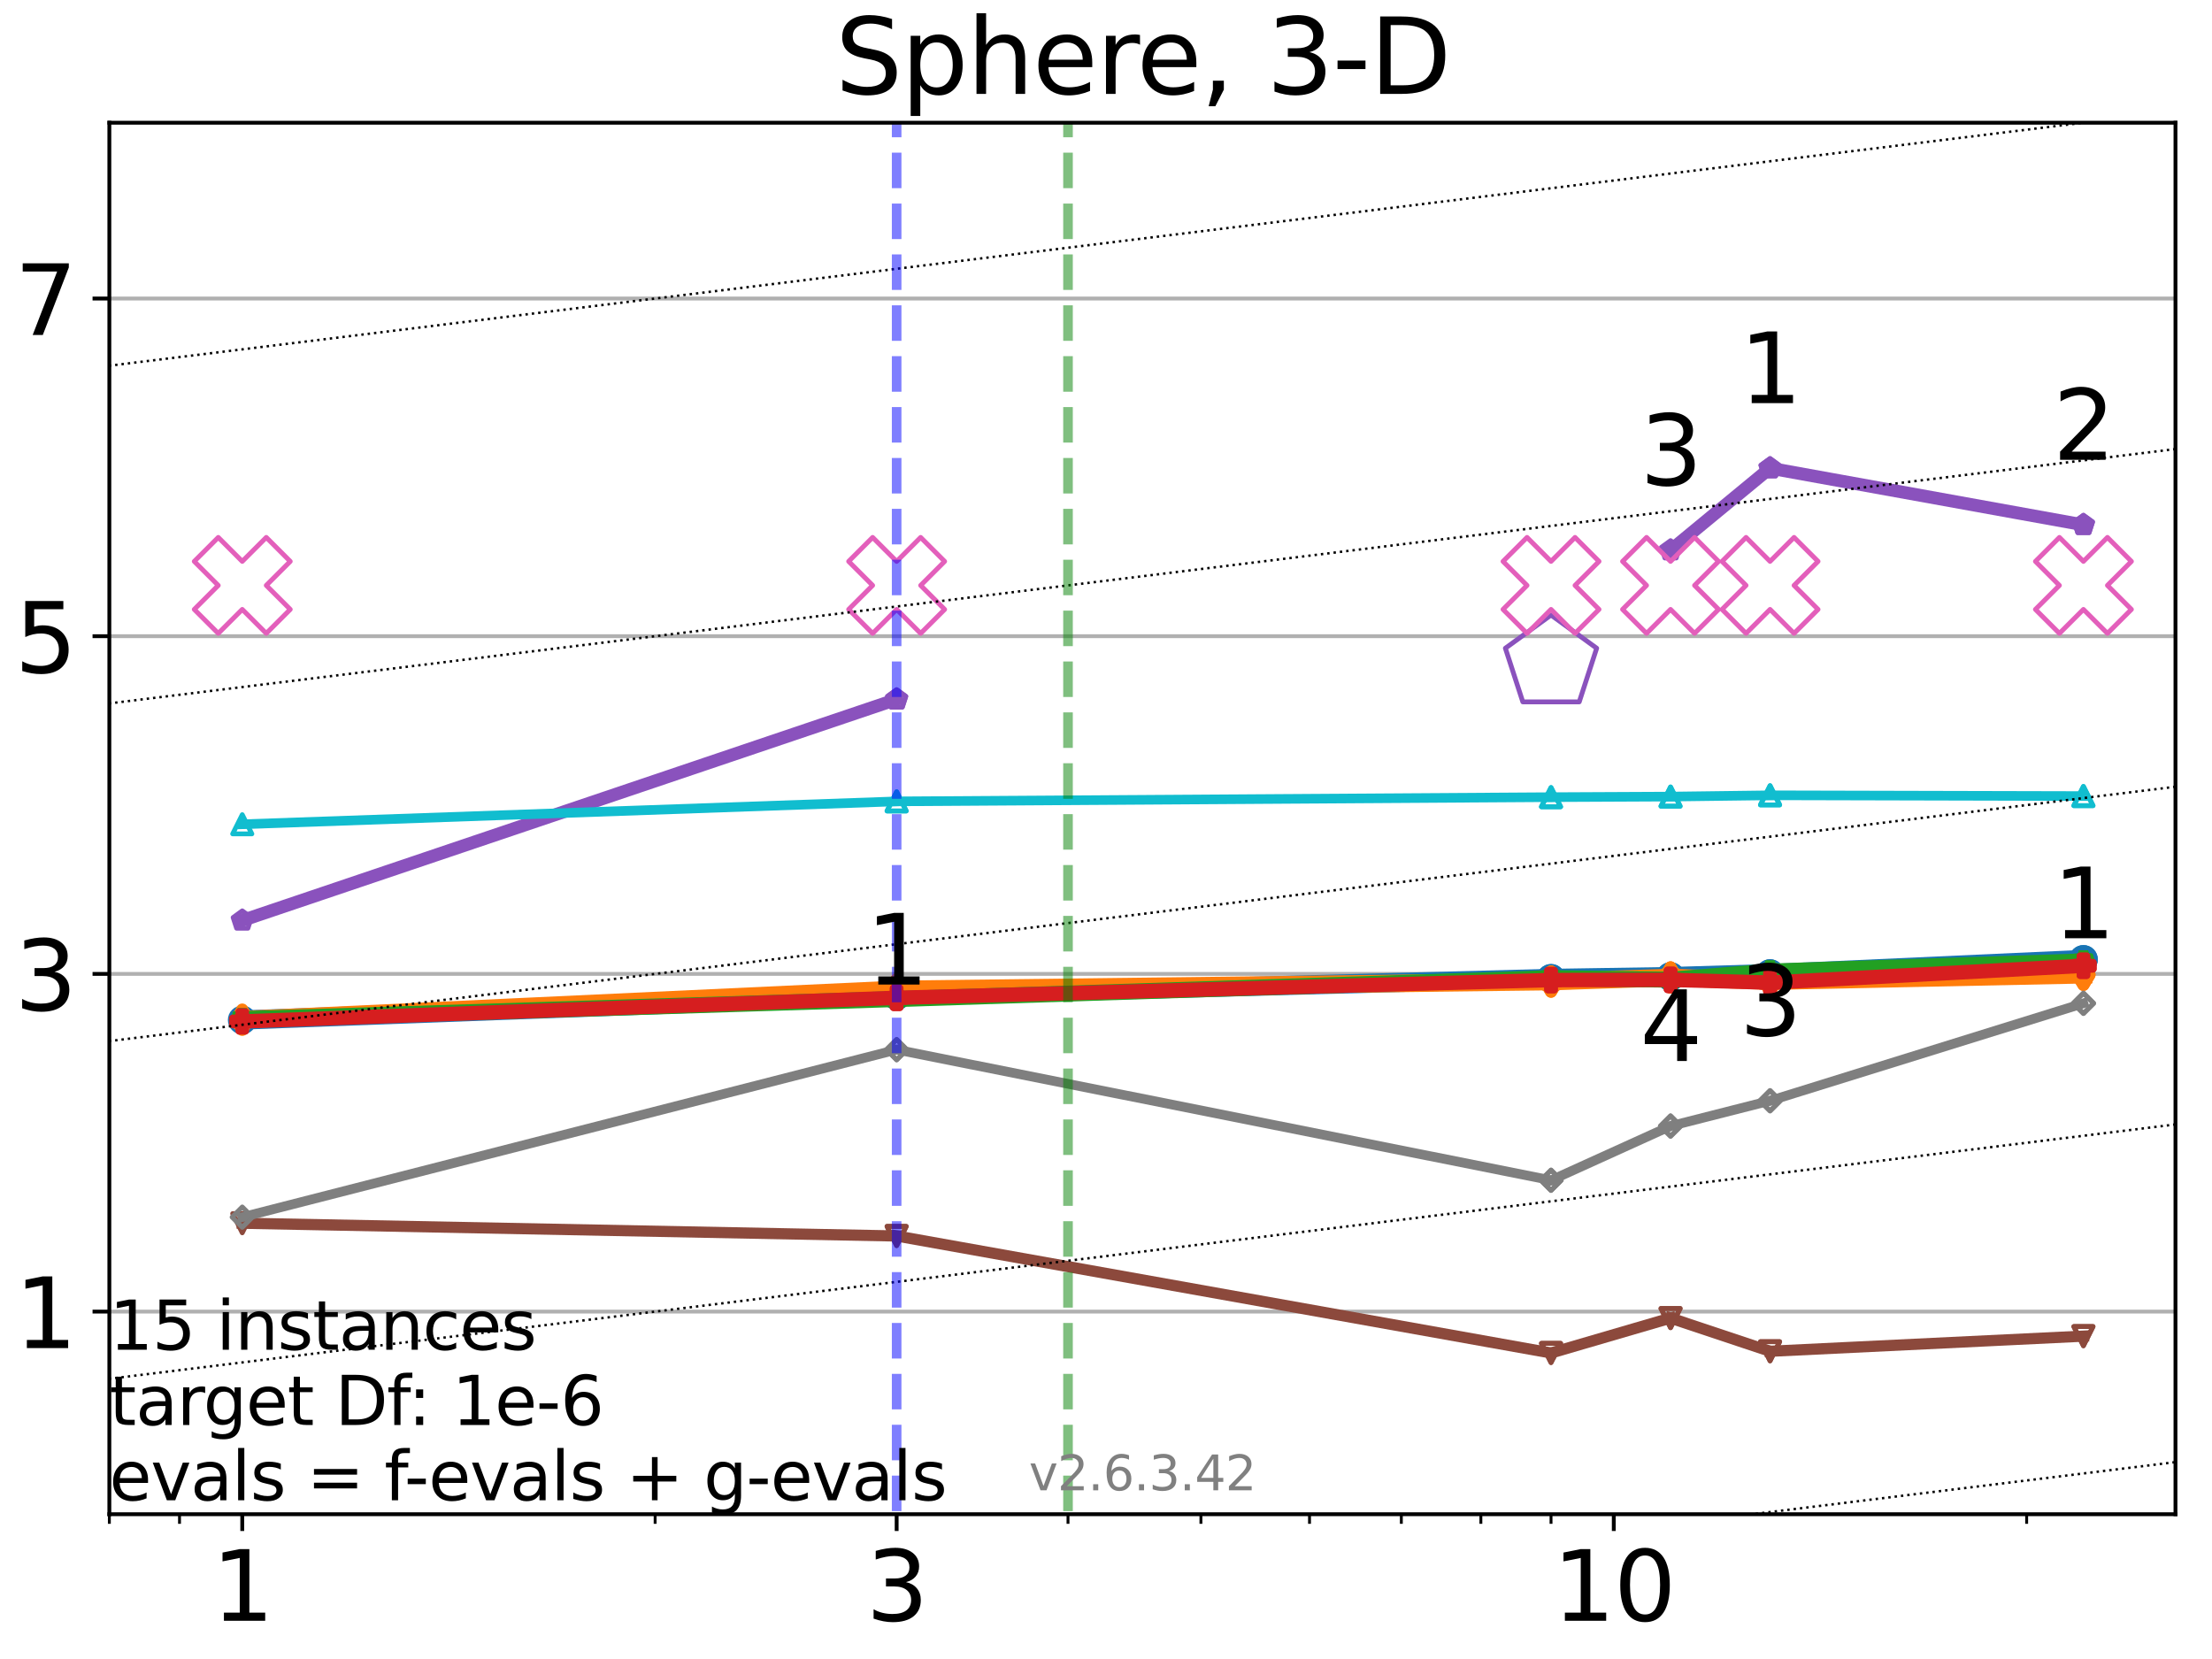 <?xml version="1.0" encoding="utf-8" standalone="no"?>
<!DOCTYPE svg PUBLIC "-//W3C//DTD SVG 1.1//EN"
  "http://www.w3.org/Graphics/SVG/1.1/DTD/svg11.dtd">
<svg xmlns:xlink="http://www.w3.org/1999/xlink" width="460.8pt" height="345.6pt" viewBox="0 0 460.8 345.6" xmlns="http://www.w3.org/2000/svg" version="1.1">
 <defs>
  <style type="text/css">*{stroke-linejoin: round; stroke-linecap: butt}</style>
 </defs>
 <g id="figure_1">
  <g id="patch_1">
   <path d="M 0 345.6 
L 460.8 345.6 
L 460.8 0 
L 0 0 
z
" style="fill: #ffffff"/>
  </g>
  <g id="axes_1">
   <g id="patch_2">
    <path d="M 22.78 315.44 
L 453.192 315.44 
L 453.192 25.56 
L 22.78 25.56 
z
" style="fill: #ffffff"/>
   </g>
   <g id="matplotlib.axis_1">
    <g id="xtick_1">
     <g id="line2d_1">
      <defs>
       <path id="ma7eb5ae329" d="M 0 0 
L 0 3.5 
" style="stroke: #000000; stroke-width: 0.8"/>
      </defs>
      <g>
       <use xlink:href="#ma7eb5ae329" x="50.468" y="315.44" style="stroke: #000000; stroke-width: 0.8"/>
      </g>
     </g>
     <g id="text_1">
      <!-- 1 -->
      <g transform="translate(44.106 337.637)scale(0.2 -0.2)">
       <defs>
        <path id="DejaVuSans-31" d="M 794 531 
L 1825 531 
L 1825 4091 
L 703 3866 
L 703 4441 
L 1819 4666 
L 2450 4666 
L 2450 531 
L 3481 531 
L 3481 0 
L 794 0 
L 794 531 
z
" transform="scale(0.016)"/>
       </defs>
       <use xlink:href="#DejaVuSans-31"/>
      </g>
     </g>
    </g>
    <g id="xtick_2">
     <g id="line2d_2">
      <g>
       <use xlink:href="#ma7eb5ae329" x="186.788" y="315.44" style="stroke: #000000; stroke-width: 0.8"/>
      </g>
     </g>
     <g id="text_2">
      <!-- 3 -->
      <g transform="translate(180.425 337.637)scale(0.2 -0.2)">
       <defs>
        <path id="DejaVuSans-33" d="M 2597 2516 
Q 3050 2419 3304 2112 
Q 3559 1806 3559 1356 
Q 3559 666 3084 287 
Q 2609 -91 1734 -91 
Q 1441 -91 1130 -33 
Q 819 25 488 141 
L 488 750 
Q 750 597 1062 519 
Q 1375 441 1716 441 
Q 2309 441 2620 675 
Q 2931 909 2931 1356 
Q 2931 1769 2642 2001 
Q 2353 2234 1838 2234 
L 1294 2234 
L 1294 2753 
L 1863 2753 
Q 2328 2753 2575 2939 
Q 2822 3125 2822 3475 
Q 2822 3834 2567 4026 
Q 2313 4219 1838 4219 
Q 1578 4219 1281 4162 
Q 984 4106 628 3988 
L 628 4550 
Q 988 4650 1302 4700 
Q 1616 4750 1894 4750 
Q 2613 4750 3031 4423 
Q 3450 4097 3450 3541 
Q 3450 3153 3228 2886 
Q 3006 2619 2597 2516 
z
" transform="scale(0.016)"/>
       </defs>
       <use xlink:href="#DejaVuSans-33"/>
      </g>
     </g>
    </g>
    <g id="xtick_3">
     <g id="line2d_3">
      <g>
       <use xlink:href="#ma7eb5ae329" x="336.18" y="315.44" style="stroke: #000000; stroke-width: 0.8"/>
      </g>
     </g>
     <g id="text_3">
      <!-- 10 -->
      <g transform="translate(323.455 337.637)scale(0.2 -0.2)">
       <defs>
        <path id="DejaVuSans-30" d="M 2034 4250 
Q 1547 4250 1301 3770 
Q 1056 3291 1056 2328 
Q 1056 1369 1301 889 
Q 1547 409 2034 409 
Q 2525 409 2770 889 
Q 3016 1369 3016 2328 
Q 3016 3291 2770 3770 
Q 2525 4250 2034 4250 
z
M 2034 4750 
Q 2819 4750 3233 4129 
Q 3647 3509 3647 2328 
Q 3647 1150 3233 529 
Q 2819 -91 2034 -91 
Q 1250 -91 836 529 
Q 422 1150 422 2328 
Q 422 3509 836 4129 
Q 1250 4750 2034 4750 
z
" transform="scale(0.016)"/>
       </defs>
       <use xlink:href="#DejaVuSans-31"/>
       <use xlink:href="#DejaVuSans-30" x="63.623"/>
      </g>
     </g>
    </g>
    <g id="xtick_4">
     <g id="line2d_4">
      <defs>
       <path id="mb3efc08106" d="M 0 0 
L 0 2 
" style="stroke: #000000; stroke-width: 0.6"/>
      </defs>
      <g>
       <use xlink:href="#mb3efc08106" x="22.78" y="315.44" style="stroke: #000000; stroke-width: 0.6"/>
      </g>
     </g>
    </g>
    <g id="xtick_5">
     <g id="line2d_5">
      <g>
       <use xlink:href="#mb3efc08106" x="37.395" y="315.44" style="stroke: #000000; stroke-width: 0.6"/>
      </g>
     </g>
    </g>
    <g id="xtick_6">
     <g id="line2d_6">
      <g>
       <use xlink:href="#mb3efc08106" x="136.476" y="315.44" style="stroke: #000000; stroke-width: 0.6"/>
      </g>
     </g>
    </g>
    <g id="xtick_7">
     <g id="line2d_7">
      <g>
       <use xlink:href="#mb3efc08106" x="222.484" y="315.44" style="stroke: #000000; stroke-width: 0.6"/>
      </g>
     </g>
    </g>
    <g id="xtick_8">
     <g id="line2d_8">
      <g>
       <use xlink:href="#mb3efc08106" x="250.173" y="315.44" style="stroke: #000000; stroke-width: 0.6"/>
      </g>
     </g>
    </g>
    <g id="xtick_9">
     <g id="line2d_9">
      <g>
       <use xlink:href="#mb3efc08106" x="272.796" y="315.44" style="stroke: #000000; stroke-width: 0.6"/>
      </g>
     </g>
    </g>
    <g id="xtick_10">
     <g id="line2d_10">
      <g>
       <use xlink:href="#mb3efc08106" x="291.923" y="315.44" style="stroke: #000000; stroke-width: 0.6"/>
      </g>
     </g>
    </g>
    <g id="xtick_11">
     <g id="line2d_11">
      <g>
       <use xlink:href="#mb3efc08106" x="308.492" y="315.44" style="stroke: #000000; stroke-width: 0.6"/>
      </g>
     </g>
    </g>
    <g id="xtick_12">
     <g id="line2d_12">
      <g>
       <use xlink:href="#mb3efc08106" x="323.107" y="315.44" style="stroke: #000000; stroke-width: 0.6"/>
      </g>
     </g>
    </g>
    <g id="xtick_13">
     <g id="line2d_13">
      <g>
       <use xlink:href="#mb3efc08106" x="422.188" y="315.44" style="stroke: #000000; stroke-width: 0.6"/>
      </g>
     </g>
    </g>
   </g>
   <g id="matplotlib.axis_2">
    <g id="ytick_1">
     <g id="line2d_14">
      <path d="M 22.78 273.232 
L 453.192 273.232 
" clip-path="url(#p0ca496d8cb)" style="fill: none; stroke: #b0b0b0; stroke-width: 0.8; stroke-linecap: square"/>
     </g>
     <g id="line2d_15">
      <defs>
       <path id="m1dd882acac" d="M 0 0 
L -3.5 0 
" style="stroke: #000000; stroke-width: 0.8"/>
      </defs>
      <g>
       <use xlink:href="#m1dd882acac" x="22.78" y="273.232" style="stroke: #000000; stroke-width: 0.8"/>
      </g>
     </g>
     <g id="text_4">
      <!-- 1 -->
      <g transform="translate(3.055 280.83)scale(0.2 -0.2)">
       <use xlink:href="#DejaVuSans-31"/>
      </g>
     </g>
    </g>
    <g id="ytick_2">
     <g id="line2d_16">
      <path d="M 22.78 202.884 
L 453.192 202.884 
" clip-path="url(#p0ca496d8cb)" style="fill: none; stroke: #b0b0b0; stroke-width: 0.8; stroke-linecap: square"/>
     </g>
     <g id="line2d_17">
      <g>
       <use xlink:href="#m1dd882acac" x="22.78" y="202.884" style="stroke: #000000; stroke-width: 0.8"/>
      </g>
     </g>
     <g id="text_5">
      <!-- 3 -->
      <g transform="translate(3.055 210.483)scale(0.2 -0.2)">
       <use xlink:href="#DejaVuSans-33"/>
      </g>
     </g>
    </g>
    <g id="ytick_3">
     <g id="line2d_18">
      <path d="M 22.78 132.537 
L 453.192 132.537 
" clip-path="url(#p0ca496d8cb)" style="fill: none; stroke: #b0b0b0; stroke-width: 0.8; stroke-linecap: square"/>
     </g>
     <g id="line2d_19">
      <g>
       <use xlink:href="#m1dd882acac" x="22.78" y="132.537" style="stroke: #000000; stroke-width: 0.8"/>
      </g>
     </g>
     <g id="text_6">
      <!-- 5 -->
      <g transform="translate(3.055 140.135)scale(0.2 -0.2)">
       <defs>
        <path id="DejaVuSans-35" d="M 691 4666 
L 3169 4666 
L 3169 4134 
L 1269 4134 
L 1269 2991 
Q 1406 3038 1543 3061 
Q 1681 3084 1819 3084 
Q 2600 3084 3056 2656 
Q 3513 2228 3513 1497 
Q 3513 744 3044 326 
Q 2575 -91 1722 -91 
Q 1428 -91 1123 -41 
Q 819 9 494 109 
L 494 744 
Q 775 591 1075 516 
Q 1375 441 1709 441 
Q 2250 441 2565 725 
Q 2881 1009 2881 1497 
Q 2881 1984 2565 2268 
Q 2250 2553 1709 2553 
Q 1456 2553 1204 2497 
Q 953 2441 691 2322 
L 691 4666 
z
" transform="scale(0.016)"/>
       </defs>
       <use xlink:href="#DejaVuSans-35"/>
      </g>
     </g>
    </g>
    <g id="ytick_4">
     <g id="line2d_20">
      <path d="M 22.78 62.19 
L 453.192 62.19 
" clip-path="url(#p0ca496d8cb)" style="fill: none; stroke: #b0b0b0; stroke-width: 0.8; stroke-linecap: square"/>
     </g>
     <g id="line2d_21">
      <g>
       <use xlink:href="#m1dd882acac" x="22.78" y="62.19" style="stroke: #000000; stroke-width: 0.8"/>
      </g>
     </g>
     <g id="text_7">
      <!-- 7 -->
      <g transform="translate(3.055 69.788)scale(0.2 -0.2)">
       <defs>
        <path id="DejaVuSans-37" d="M 525 4666 
L 3525 4666 
L 3525 4397 
L 1831 0 
L 1172 0 
L 2766 4134 
L 525 4134 
L 525 4666 
z
" transform="scale(0.016)"/>
       </defs>
       <use xlink:href="#DejaVuSans-37"/>
      </g>
     </g>
    </g>
   </g>
   <g id="line2d_22">
    <path d="M 50.468 212.482 
L 186.788 207.422 
" clip-path="url(#p0ca496d8cb)" style="fill: none; stroke: #1874b4; stroke-width: 4; stroke-linecap: square"/>
    <defs>
     <path id="m2b2843fb61" d="M 0 1.5 
C 0.398 1.5 0.779 1.342 1.061 1.061 
C 1.342 0.779 1.5 0.398 1.5 0 
C 1.5 -0.398 1.342 -0.779 1.061 -1.061 
C 0.779 -1.342 0.398 -1.5 0 -1.5 
C -0.398 -1.5 -0.779 -1.342 -1.061 -1.061 
C -1.342 -0.779 -1.5 -0.398 -1.5 0 
C -1.5 0.398 -1.342 0.779 -1.061 1.061 
C -0.779 1.342 -0.398 1.5 0 1.5 
z
" style="stroke: #1874b4; stroke-width: 3"/>
    </defs>
    <g clip-path="url(#p0ca496d8cb)">
     <use xlink:href="#m2b2843fb61" x="50.468" y="212.482" style="fill-opacity: 0; stroke: #1874b4; stroke-width: 3"/>
     <use xlink:href="#m2b2843fb61" x="186.788" y="207.422" style="fill-opacity: 0; stroke: #1874b4; stroke-width: 3"/>
    </g>
   </g>
   <g id="line2d_23">
    <path d="M 186.788 207.422 
L 323.107 203.823 
" clip-path="url(#p0ca496d8cb)" style="fill: none; stroke: #1874b4; stroke-width: 4; stroke-linecap: square"/>
    <g clip-path="url(#p0ca496d8cb)">
     <use xlink:href="#m2b2843fb61" x="186.788" y="207.422" style="fill-opacity: 0; stroke: #1874b4; stroke-width: 3"/>
     <use xlink:href="#m2b2843fb61" x="323.107" y="203.823" style="fill-opacity: 0; stroke: #1874b4; stroke-width: 3"/>
    </g>
   </g>
   <g id="line2d_24">
    <path d="M 323.107 203.823 
L 348.007 203.44 
" clip-path="url(#p0ca496d8cb)" style="fill: none; stroke: #1874b4; stroke-width: 4; stroke-linecap: square"/>
    <g clip-path="url(#p0ca496d8cb)">
     <use xlink:href="#m2b2843fb61" x="323.107" y="203.823" style="fill-opacity: 0; stroke: #1874b4; stroke-width: 3"/>
     <use xlink:href="#m2b2843fb61" x="348.007" y="203.44" style="fill-opacity: 0; stroke: #1874b4; stroke-width: 3"/>
    </g>
   </g>
   <g id="line2d_25">
    <path d="M 348.007 203.44 
L 368.735 202.824 
" clip-path="url(#p0ca496d8cb)" style="fill: none; stroke: #1874b4; stroke-width: 4; stroke-linecap: square"/>
    <g clip-path="url(#p0ca496d8cb)">
     <use xlink:href="#m2b2843fb61" x="348.007" y="203.44" style="fill-opacity: 0; stroke: #1874b4; stroke-width: 3"/>
     <use xlink:href="#m2b2843fb61" x="368.735" y="202.824" style="fill-opacity: 0; stroke: #1874b4; stroke-width: 3"/>
    </g>
   </g>
   <g id="line2d_26">
    <path d="M 368.735 202.824 
L 434.015 199.874 
" clip-path="url(#p0ca496d8cb)" style="fill: none; stroke: #1874b4; stroke-width: 4; stroke-linecap: square"/>
    <g clip-path="url(#p0ca496d8cb)">
     <use xlink:href="#m2b2843fb61" x="368.735" y="202.824" style="fill-opacity: 0; stroke: #1874b4; stroke-width: 3"/>
     <use xlink:href="#m2b2843fb61" x="434.015" y="199.874" style="fill-opacity: 0; stroke: #1874b4; stroke-width: 3"/>
    </g>
   </g>
   <g id="line2d_27">
    <path d="M 434.015 199.874 
" clip-path="url(#p0ca496d8cb)" style="fill: none; stroke: #1874b4; stroke-width: 4; stroke-linecap: square"/>
    <g clip-path="url(#p0ca496d8cb)">
     <use xlink:href="#m2b2843fb61" x="434.015" y="199.874" style="fill-opacity: 0; stroke: #1874b4; stroke-width: 3"/>
    </g>
   </g>
   <g id="line2d_28"/>
   <g id="line2d_29">
    <path d="M 50.468 212.421 
L 186.788 206.109 
" clip-path="url(#p0ca496d8cb)" style="fill: none; stroke: #ff7d0b; stroke-width: 3.667; stroke-linecap: square"/>
    <defs>
     <path id="m723f2b9e23" d="M 0 2.121 
L 1.273 0 
L 0 -2.121 
L -1.273 0 
z
" style="stroke: #ff7d0b; stroke-width: 2.5; stroke-linejoin: miter"/>
    </defs>
    <g clip-path="url(#p0ca496d8cb)">
     <use xlink:href="#m723f2b9e23" x="50.468" y="212.421" style="fill-opacity: 0; stroke: #ff7d0b; stroke-width: 2.5; stroke-linejoin: miter"/>
     <use xlink:href="#m723f2b9e23" x="186.788" y="206.109" style="fill-opacity: 0; stroke: #ff7d0b; stroke-width: 2.5; stroke-linejoin: miter"/>
    </g>
   </g>
   <g id="line2d_30">
    <path d="M 186.788 206.109 
L 323.107 204.471 
" clip-path="url(#p0ca496d8cb)" style="fill: none; stroke: #ff7d0b; stroke-width: 3.667; stroke-linecap: square"/>
    <g clip-path="url(#p0ca496d8cb)">
     <use xlink:href="#m723f2b9e23" x="186.788" y="206.109" style="fill-opacity: 0; stroke: #ff7d0b; stroke-width: 2.5; stroke-linejoin: miter"/>
     <use xlink:href="#m723f2b9e23" x="323.107" y="204.471" style="fill-opacity: 0; stroke: #ff7d0b; stroke-width: 2.5; stroke-linejoin: miter"/>
    </g>
   </g>
   <g id="line2d_31">
    <path d="M 323.107 204.471 
L 348.007 203.627 
" clip-path="url(#p0ca496d8cb)" style="fill: none; stroke: #ff7d0b; stroke-width: 3.667; stroke-linecap: square"/>
    <g clip-path="url(#p0ca496d8cb)">
     <use xlink:href="#m723f2b9e23" x="323.107" y="204.471" style="fill-opacity: 0; stroke: #ff7d0b; stroke-width: 2.5; stroke-linejoin: miter"/>
     <use xlink:href="#m723f2b9e23" x="348.007" y="203.627" style="fill-opacity: 0; stroke: #ff7d0b; stroke-width: 2.5; stroke-linejoin: miter"/>
    </g>
   </g>
   <g id="line2d_32">
    <path d="M 348.007 203.627 
L 368.735 204.387 
" clip-path="url(#p0ca496d8cb)" style="fill: none; stroke: #ff7d0b; stroke-width: 3.667; stroke-linecap: square"/>
    <g clip-path="url(#p0ca496d8cb)">
     <use xlink:href="#m723f2b9e23" x="348.007" y="203.627" style="fill-opacity: 0; stroke: #ff7d0b; stroke-width: 2.5; stroke-linejoin: miter"/>
     <use xlink:href="#m723f2b9e23" x="368.735" y="204.387" style="fill-opacity: 0; stroke: #ff7d0b; stroke-width: 2.5; stroke-linejoin: miter"/>
    </g>
   </g>
   <g id="line2d_33">
    <path d="M 368.735 204.387 
L 434.015 203.055 
" clip-path="url(#p0ca496d8cb)" style="fill: none; stroke: #ff7d0b; stroke-width: 3.667; stroke-linecap: square"/>
    <g clip-path="url(#p0ca496d8cb)">
     <use xlink:href="#m723f2b9e23" x="368.735" y="204.387" style="fill-opacity: 0; stroke: #ff7d0b; stroke-width: 2.5; stroke-linejoin: miter"/>
     <use xlink:href="#m723f2b9e23" x="434.015" y="203.055" style="fill-opacity: 0; stroke: #ff7d0b; stroke-width: 2.5; stroke-linejoin: miter"/>
    </g>
   </g>
   <g id="line2d_34">
    <path d="M 434.015 203.055 
" clip-path="url(#p0ca496d8cb)" style="fill: none; stroke: #ff7d0b; stroke-width: 3.667; stroke-linecap: square"/>
    <g clip-path="url(#p0ca496d8cb)">
     <use xlink:href="#m723f2b9e23" x="434.015" y="203.055" style="fill-opacity: 0; stroke: #ff7d0b; stroke-width: 2.5; stroke-linejoin: miter"/>
    </g>
   </g>
   <g id="line2d_35"/>
   <g id="line2d_36">
    <path d="M 50.468 212.304 
L 186.788 208.12 
" clip-path="url(#p0ca496d8cb)" style="fill: none; stroke: #22a022; stroke-width: 3.333; stroke-linecap: square"/>
    <defs>
     <path id="m18299a303e" d="M 0 -2 
L -0.449 -0.618 
L -1.902 -0.618 
L -0.727 0.236 
L -1.176 1.618 
L -0 0.764 
L 1.176 1.618 
L 0.727 0.236 
L 1.902 -0.618 
L 0.449 -0.618 
z
" style="stroke: #22a022; stroke-width: 2; stroke-linejoin: bevel"/>
    </defs>
    <g clip-path="url(#p0ca496d8cb)">
     <use xlink:href="#m18299a303e" x="50.468" y="212.304" style="fill-opacity: 0; stroke: #22a022; stroke-width: 2; stroke-linejoin: bevel"/>
     <use xlink:href="#m18299a303e" x="186.788" y="208.12" style="fill-opacity: 0; stroke: #22a022; stroke-width: 2; stroke-linejoin: bevel"/>
    </g>
   </g>
   <g id="line2d_37">
    <path d="M 186.788 208.12 
L 323.107 203.771 
" clip-path="url(#p0ca496d8cb)" style="fill: none; stroke: #22a022; stroke-width: 3.333; stroke-linecap: square"/>
    <g clip-path="url(#p0ca496d8cb)">
     <use xlink:href="#m18299a303e" x="186.788" y="208.12" style="fill-opacity: 0; stroke: #22a022; stroke-width: 2; stroke-linejoin: bevel"/>
     <use xlink:href="#m18299a303e" x="323.107" y="203.771" style="fill-opacity: 0; stroke: #22a022; stroke-width: 2; stroke-linejoin: bevel"/>
    </g>
   </g>
   <g id="line2d_38">
    <path d="M 323.107 203.771 
L 348.007 204.085 
" clip-path="url(#p0ca496d8cb)" style="fill: none; stroke: #22a022; stroke-width: 3.333; stroke-linecap: square"/>
    <g clip-path="url(#p0ca496d8cb)">
     <use xlink:href="#m18299a303e" x="323.107" y="203.771" style="fill-opacity: 0; stroke: #22a022; stroke-width: 2; stroke-linejoin: bevel"/>
     <use xlink:href="#m18299a303e" x="348.007" y="204.085" style="fill-opacity: 0; stroke: #22a022; stroke-width: 2; stroke-linejoin: bevel"/>
    </g>
   </g>
   <g id="line2d_39">
    <path d="M 348.007 204.085 
L 368.735 202.387 
" clip-path="url(#p0ca496d8cb)" style="fill: none; stroke: #22a022; stroke-width: 3.333; stroke-linecap: square"/>
    <g clip-path="url(#p0ca496d8cb)">
     <use xlink:href="#m18299a303e" x="348.007" y="204.085" style="fill-opacity: 0; stroke: #22a022; stroke-width: 2; stroke-linejoin: bevel"/>
     <use xlink:href="#m18299a303e" x="368.735" y="202.387" style="fill-opacity: 0; stroke: #22a022; stroke-width: 2; stroke-linejoin: bevel"/>
    </g>
   </g>
   <g id="line2d_40">
    <path d="M 368.735 202.387 
L 434.015 200.278 
" clip-path="url(#p0ca496d8cb)" style="fill: none; stroke: #22a022; stroke-width: 3.333; stroke-linecap: square"/>
    <g clip-path="url(#p0ca496d8cb)">
     <use xlink:href="#m18299a303e" x="368.735" y="202.387" style="fill-opacity: 0; stroke: #22a022; stroke-width: 2; stroke-linejoin: bevel"/>
     <use xlink:href="#m18299a303e" x="434.015" y="200.278" style="fill-opacity: 0; stroke: #22a022; stroke-width: 2; stroke-linejoin: bevel"/>
    </g>
   </g>
   <g id="line2d_41">
    <path d="M 434.015 200.278 
" clip-path="url(#p0ca496d8cb)" style="fill: none; stroke: #22a022; stroke-width: 3.333; stroke-linecap: square"/>
    <g clip-path="url(#p0ca496d8cb)">
     <use xlink:href="#m18299a303e" x="434.015" y="200.278" style="fill-opacity: 0; stroke: #22a022; stroke-width: 2; stroke-linejoin: bevel"/>
    </g>
   </g>
   <g id="line2d_42"/>
   <g id="line2d_43">
    <path d="M 50.468 212.782 
L 186.788 207.862 
" clip-path="url(#p0ca496d8cb)" style="fill: none; stroke: #d61e1f; stroke-width: 3; stroke-linecap: square"/>
    <defs>
     <path id="m44ba611978" d="M -0.667 2 
L 0.667 2 
L 0.667 0.667 
L 2 0.667 
L 2 -0.667 
L 0.667 -0.667 
L 0.667 -2 
L -0.667 -2 
L -0.667 -0.667 
L -2 -0.667 
L -2 0.667 
L -0.667 0.667 
z
" style="stroke: #d61e1f; stroke-width: 1.5; stroke-linejoin: miter"/>
    </defs>
    <g clip-path="url(#p0ca496d8cb)">
     <use xlink:href="#m44ba611978" x="50.468" y="212.782" style="fill-opacity: 0; stroke: #d61e1f; stroke-width: 1.5; stroke-linejoin: miter"/>
     <use xlink:href="#m44ba611978" x="186.788" y="207.862" style="fill-opacity: 0; stroke: #d61e1f; stroke-width: 1.5; stroke-linejoin: miter"/>
    </g>
   </g>
   <g id="line2d_44">
    <path d="M 186.788 207.862 
L 323.107 204.166 
" clip-path="url(#p0ca496d8cb)" style="fill: none; stroke: #d61e1f; stroke-width: 3; stroke-linecap: square"/>
    <g clip-path="url(#p0ca496d8cb)">
     <use xlink:href="#m44ba611978" x="186.788" y="207.862" style="fill-opacity: 0; stroke: #d61e1f; stroke-width: 1.5; stroke-linejoin: miter"/>
     <use xlink:href="#m44ba611978" x="323.107" y="204.166" style="fill-opacity: 0; stroke: #d61e1f; stroke-width: 1.5; stroke-linejoin: miter"/>
    </g>
   </g>
   <g id="line2d_45">
    <path d="M 323.107 204.166 
L 348.007 204.125 
" clip-path="url(#p0ca496d8cb)" style="fill: none; stroke: #d61e1f; stroke-width: 3; stroke-linecap: square"/>
    <g clip-path="url(#p0ca496d8cb)">
     <use xlink:href="#m44ba611978" x="323.107" y="204.166" style="fill-opacity: 0; stroke: #d61e1f; stroke-width: 1.5; stroke-linejoin: miter"/>
     <use xlink:href="#m44ba611978" x="348.007" y="204.125" style="fill-opacity: 0; stroke: #d61e1f; stroke-width: 1.5; stroke-linejoin: miter"/>
    </g>
   </g>
   <g id="line2d_46">
    <path d="M 348.007 204.125 
L 368.735 204.702 
" clip-path="url(#p0ca496d8cb)" style="fill: none; stroke: #d61e1f; stroke-width: 3; stroke-linecap: square"/>
    <g clip-path="url(#p0ca496d8cb)">
     <use xlink:href="#m44ba611978" x="348.007" y="204.125" style="fill-opacity: 0; stroke: #d61e1f; stroke-width: 1.5; stroke-linejoin: miter"/>
     <use xlink:href="#m44ba611978" x="368.735" y="204.702" style="fill-opacity: 0; stroke: #d61e1f; stroke-width: 1.5; stroke-linejoin: miter"/>
    </g>
   </g>
   <g id="line2d_47">
    <path d="M 368.735 204.702 
L 434.015 201.186 
" clip-path="url(#p0ca496d8cb)" style="fill: none; stroke: #d61e1f; stroke-width: 3; stroke-linecap: square"/>
    <g clip-path="url(#p0ca496d8cb)">
     <use xlink:href="#m44ba611978" x="368.735" y="204.702" style="fill-opacity: 0; stroke: #d61e1f; stroke-width: 1.5; stroke-linejoin: miter"/>
     <use xlink:href="#m44ba611978" x="434.015" y="201.186" style="fill-opacity: 0; stroke: #d61e1f; stroke-width: 1.5; stroke-linejoin: miter"/>
    </g>
   </g>
   <g id="line2d_48">
    <path d="M 434.015 201.186 
" clip-path="url(#p0ca496d8cb)" style="fill: none; stroke: #d61e1f; stroke-width: 3; stroke-linecap: square"/>
    <g clip-path="url(#p0ca496d8cb)">
     <use xlink:href="#m44ba611978" x="434.015" y="201.186" style="fill-opacity: 0; stroke: #d61e1f; stroke-width: 1.5; stroke-linejoin: miter"/>
    </g>
   </g>
   <g id="line2d_49"/>
   <g id="line2d_50">
    <path d="M 50.468 191.749 
L 186.788 145.679 
" clip-path="url(#p0ca496d8cb)" style="fill: none; stroke: #8a52bd; stroke-width: 2.667; stroke-linecap: square"/>
    <defs>
     <path id="m4be4d30ba3" d="M 0 -2 
L -1.902 -0.618 
L -1.176 1.618 
L 1.176 1.618 
L 1.902 -0.618 
z
" style="stroke: #8a52bd; stroke-linejoin: miter"/>
    </defs>
    <g clip-path="url(#p0ca496d8cb)">
     <use xlink:href="#m4be4d30ba3" x="50.468" y="191.749" style="fill-opacity: 0; stroke: #8a52bd; stroke-linejoin: miter"/>
     <use xlink:href="#m4be4d30ba3" x="186.788" y="145.679" style="fill-opacity: 0; stroke: #8a52bd; stroke-linejoin: miter"/>
    </g>
   </g>
   <g id="line2d_51">
    <path d="M 186.788 145.679 
" clip-path="url(#p0ca496d8cb)" style="fill: none; stroke: #8a52bd; stroke-width: 2.667; stroke-linecap: square"/>
    <g clip-path="url(#p0ca496d8cb)">
     <use xlink:href="#m4be4d30ba3" x="186.788" y="145.679" style="fill-opacity: 0; stroke: #8a52bd; stroke-linejoin: miter"/>
    </g>
   </g>
   <g id="line2d_52">
    <path d="M 348.007 114.624 
L 368.735 97.529 
" clip-path="url(#p0ca496d8cb)" style="fill: none; stroke: #8a52bd; stroke-width: 2.667; stroke-linecap: square"/>
    <g clip-path="url(#p0ca496d8cb)">
     <use xlink:href="#m4be4d30ba3" x="348.007" y="114.624" style="fill-opacity: 0; stroke: #8a52bd; stroke-linejoin: miter"/>
     <use xlink:href="#m4be4d30ba3" x="368.735" y="97.529" style="fill-opacity: 0; stroke: #8a52bd; stroke-linejoin: miter"/>
    </g>
   </g>
   <g id="line2d_53">
    <path d="M 368.735 97.529 
L 434.015 109.339 
" clip-path="url(#p0ca496d8cb)" style="fill: none; stroke: #8a52bd; stroke-width: 2.667; stroke-linecap: square"/>
    <g clip-path="url(#p0ca496d8cb)">
     <use xlink:href="#m4be4d30ba3" x="368.735" y="97.529" style="fill-opacity: 0; stroke: #8a52bd; stroke-linejoin: miter"/>
     <use xlink:href="#m4be4d30ba3" x="434.015" y="109.339" style="fill-opacity: 0; stroke: #8a52bd; stroke-linejoin: miter"/>
    </g>
   </g>
   <g id="line2d_54">
    <path d="M 434.015 109.339 
" clip-path="url(#p0ca496d8cb)" style="fill: none; stroke: #8a52bd; stroke-width: 2.667; stroke-linecap: square"/>
    <g clip-path="url(#p0ca496d8cb)">
     <use xlink:href="#m4be4d30ba3" x="434.015" y="109.339" style="fill-opacity: 0; stroke: #8a52bd; stroke-linejoin: miter"/>
    </g>
   </g>
   <g id="line2d_55">
    <defs>
     <path id="m37f029b8b0" d="M 0 -10 
L -9.511 -3.09 
L -5.878 8.09 
L 5.878 8.09 
L 9.511 -3.09 
z
" style="stroke: #8a52bd; stroke-linejoin: miter"/>
    </defs>
    <g clip-path="url(#p0ca496d8cb)">
     <use xlink:href="#m37f029b8b0" x="323.107" y="138.125" style="fill-opacity: 0; stroke: #8a52bd; stroke-linejoin: miter"/>
    </g>
   </g>
   <g id="line2d_56"/>
   <g id="line2d_57">
    <path d="M 50.468 254.82 
L 186.788 257.479 
" clip-path="url(#p0ca496d8cb)" style="fill: none; stroke: #8c493c; stroke-width: 2.333; stroke-linecap: square"/>
    <defs>
     <path id="m7a6a283efa" d="M -0 2 
L 2 -2 
L -2 -2 
z
" style="stroke: #8c493c; stroke-linejoin: miter"/>
    </defs>
    <g clip-path="url(#p0ca496d8cb)">
     <use xlink:href="#m7a6a283efa" x="50.468" y="254.82" style="fill-opacity: 0; stroke: #8c493c; stroke-linejoin: miter"/>
     <use xlink:href="#m7a6a283efa" x="186.788" y="257.479" style="fill-opacity: 0; stroke: #8c493c; stroke-linejoin: miter"/>
    </g>
   </g>
   <g id="line2d_58">
    <path d="M 186.788 257.479 
L 323.107 281.848 
" clip-path="url(#p0ca496d8cb)" style="fill: none; stroke: #8c493c; stroke-width: 2.333; stroke-linecap: square"/>
    <g clip-path="url(#p0ca496d8cb)">
     <use xlink:href="#m7a6a283efa" x="186.788" y="257.479" style="fill-opacity: 0; stroke: #8c493c; stroke-linejoin: miter"/>
     <use xlink:href="#m7a6a283efa" x="323.107" y="281.848" style="fill-opacity: 0; stroke: #8c493c; stroke-linejoin: miter"/>
    </g>
   </g>
   <g id="line2d_59">
    <path d="M 323.107 281.848 
L 348.007 274.579 
" clip-path="url(#p0ca496d8cb)" style="fill: none; stroke: #8c493c; stroke-width: 2.333; stroke-linecap: square"/>
    <g clip-path="url(#p0ca496d8cb)">
     <use xlink:href="#m7a6a283efa" x="323.107" y="281.848" style="fill-opacity: 0; stroke: #8c493c; stroke-linejoin: miter"/>
     <use xlink:href="#m7a6a283efa" x="348.007" y="274.579" style="fill-opacity: 0; stroke: #8c493c; stroke-linejoin: miter"/>
    </g>
   </g>
   <g id="line2d_60">
    <path d="M 348.007 274.579 
L 368.735 281.494 
" clip-path="url(#p0ca496d8cb)" style="fill: none; stroke: #8c493c; stroke-width: 2.333; stroke-linecap: square"/>
    <g clip-path="url(#p0ca496d8cb)">
     <use xlink:href="#m7a6a283efa" x="348.007" y="274.579" style="fill-opacity: 0; stroke: #8c493c; stroke-linejoin: miter"/>
     <use xlink:href="#m7a6a283efa" x="368.735" y="281.494" style="fill-opacity: 0; stroke: #8c493c; stroke-linejoin: miter"/>
    </g>
   </g>
   <g id="line2d_61">
    <path d="M 368.735 281.494 
L 434.015 278.344 
" clip-path="url(#p0ca496d8cb)" style="fill: none; stroke: #8c493c; stroke-width: 2.333; stroke-linecap: square"/>
    <g clip-path="url(#p0ca496d8cb)">
     <use xlink:href="#m7a6a283efa" x="368.735" y="281.494" style="fill-opacity: 0; stroke: #8c493c; stroke-linejoin: miter"/>
     <use xlink:href="#m7a6a283efa" x="434.015" y="278.344" style="fill-opacity: 0; stroke: #8c493c; stroke-linejoin: miter"/>
    </g>
   </g>
   <g id="line2d_62">
    <path d="M 434.015 278.344 
" clip-path="url(#p0ca496d8cb)" style="fill: none; stroke: #8c493c; stroke-width: 2.333; stroke-linecap: square"/>
    <g clip-path="url(#p0ca496d8cb)">
     <use xlink:href="#m7a6a283efa" x="434.015" y="278.344" style="fill-opacity: 0; stroke: #8c493c; stroke-linejoin: miter"/>
    </g>
   </g>
   <g id="line2d_63"/>
   <g id="line2d_64">
    <defs>
     <path id="mc60c6fc8a2" d="M -5 10 
L 0 5 
L 5 10 
L 10 5 
L 5 0 
L 10 -5 
L 5 -10 
L 0 -5 
L -5 -10 
L -10 -5 
L -5 0 
L -10 5 
z
" style="stroke: #e35fbb; stroke-linejoin: miter"/>
    </defs>
    <g clip-path="url(#p0ca496d8cb)">
     <use xlink:href="#mc60c6fc8a2" x="50.468" y="121.949" style="fill-opacity: 0; stroke: #e35fbb; stroke-linejoin: miter"/>
     <use xlink:href="#mc60c6fc8a2" x="186.788" y="121.949" style="fill-opacity: 0; stroke: #e35fbb; stroke-linejoin: miter"/>
     <use xlink:href="#mc60c6fc8a2" x="323.107" y="121.949" style="fill-opacity: 0; stroke: #e35fbb; stroke-linejoin: miter"/>
     <use xlink:href="#mc60c6fc8a2" x="348.007" y="121.949" style="fill-opacity: 0; stroke: #e35fbb; stroke-linejoin: miter"/>
     <use xlink:href="#mc60c6fc8a2" x="368.735" y="121.949" style="fill-opacity: 0; stroke: #e35fbb; stroke-linejoin: miter"/>
     <use xlink:href="#mc60c6fc8a2" x="434.015" y="121.949" style="fill-opacity: 0; stroke: #e35fbb; stroke-linejoin: miter"/>
    </g>
   </g>
   <g id="line2d_65"/>
   <g id="line2d_66">
    <path d="M 50.468 171.71 
L 186.788 166.94 
" clip-path="url(#p0ca496d8cb)" style="fill: none; stroke: #11bdcf; stroke-width: 2; stroke-linecap: square"/>
    <defs>
     <path id="m31ea60e0e0" d="M 0 -2 
L -2 2 
L 2 2 
z
" style="stroke: #11bdcf; stroke-linejoin: miter"/>
    </defs>
    <g clip-path="url(#p0ca496d8cb)">
     <use xlink:href="#m31ea60e0e0" x="50.468" y="171.71" style="fill-opacity: 0; stroke: #11bdcf; stroke-linejoin: miter"/>
     <use xlink:href="#m31ea60e0e0" x="186.788" y="166.94" style="fill-opacity: 0; stroke: #11bdcf; stroke-linejoin: miter"/>
    </g>
   </g>
   <g id="line2d_67">
    <path d="M 186.788 166.94 
L 323.107 166.063 
" clip-path="url(#p0ca496d8cb)" style="fill: none; stroke: #11bdcf; stroke-width: 2; stroke-linecap: square"/>
    <g clip-path="url(#p0ca496d8cb)">
     <use xlink:href="#m31ea60e0e0" x="186.788" y="166.94" style="fill-opacity: 0; stroke: #11bdcf; stroke-linejoin: miter"/>
     <use xlink:href="#m31ea60e0e0" x="323.107" y="166.063" style="fill-opacity: 0; stroke: #11bdcf; stroke-linejoin: miter"/>
    </g>
   </g>
   <g id="line2d_68">
    <path d="M 323.107 166.063 
L 348.007 165.944 
" clip-path="url(#p0ca496d8cb)" style="fill: none; stroke: #11bdcf; stroke-width: 2; stroke-linecap: square"/>
    <g clip-path="url(#p0ca496d8cb)">
     <use xlink:href="#m31ea60e0e0" x="323.107" y="166.063" style="fill-opacity: 0; stroke: #11bdcf; stroke-linejoin: miter"/>
     <use xlink:href="#m31ea60e0e0" x="348.007" y="165.944" style="fill-opacity: 0; stroke: #11bdcf; stroke-linejoin: miter"/>
    </g>
   </g>
   <g id="line2d_69">
    <path d="M 348.007 165.944 
L 368.735 165.677 
" clip-path="url(#p0ca496d8cb)" style="fill: none; stroke: #11bdcf; stroke-width: 2; stroke-linecap: square"/>
    <g clip-path="url(#p0ca496d8cb)">
     <use xlink:href="#m31ea60e0e0" x="348.007" y="165.944" style="fill-opacity: 0; stroke: #11bdcf; stroke-linejoin: miter"/>
     <use xlink:href="#m31ea60e0e0" x="368.735" y="165.677" style="fill-opacity: 0; stroke: #11bdcf; stroke-linejoin: miter"/>
    </g>
   </g>
   <g id="line2d_70">
    <path d="M 368.735 165.677 
L 434.015 165.834 
" clip-path="url(#p0ca496d8cb)" style="fill: none; stroke: #11bdcf; stroke-width: 2; stroke-linecap: square"/>
    <g clip-path="url(#p0ca496d8cb)">
     <use xlink:href="#m31ea60e0e0" x="368.735" y="165.677" style="fill-opacity: 0; stroke: #11bdcf; stroke-linejoin: miter"/>
     <use xlink:href="#m31ea60e0e0" x="434.015" y="165.834" style="fill-opacity: 0; stroke: #11bdcf; stroke-linejoin: miter"/>
    </g>
   </g>
   <g id="line2d_71">
    <path d="M 434.015 165.834 
" clip-path="url(#p0ca496d8cb)" style="fill: none; stroke: #11bdcf; stroke-width: 2; stroke-linecap: square"/>
    <g clip-path="url(#p0ca496d8cb)">
     <use xlink:href="#m31ea60e0e0" x="434.015" y="165.834" style="fill-opacity: 0; stroke: #11bdcf; stroke-linejoin: miter"/>
    </g>
   </g>
   <g id="line2d_72"/>
   <g id="line2d_73">
    <path d="M 50.468 253.552 
L 186.788 218.661 
" clip-path="url(#p0ca496d8cb)" style="fill: none; stroke: #7f7f7f; stroke-width: 2; stroke-linecap: square"/>
    <defs>
     <path id="mb01a0fa928" d="M 0 2.121 
L 2.121 0 
L 0 -2.121 
L -2.121 0 
z
" style="stroke: #7f7f7f; stroke-linejoin: miter"/>
    </defs>
    <g clip-path="url(#p0ca496d8cb)">
     <use xlink:href="#mb01a0fa928" x="50.468" y="253.552" style="fill-opacity: 0; stroke: #7f7f7f; stroke-linejoin: miter"/>
     <use xlink:href="#mb01a0fa928" x="186.788" y="218.661" style="fill-opacity: 0; stroke: #7f7f7f; stroke-linejoin: miter"/>
    </g>
   </g>
   <g id="line2d_74">
    <path d="M 186.788 218.661 
L 323.107 245.872 
" clip-path="url(#p0ca496d8cb)" style="fill: none; stroke: #7f7f7f; stroke-width: 2; stroke-linecap: square"/>
    <g clip-path="url(#p0ca496d8cb)">
     <use xlink:href="#mb01a0fa928" x="186.788" y="218.661" style="fill-opacity: 0; stroke: #7f7f7f; stroke-linejoin: miter"/>
     <use xlink:href="#mb01a0fa928" x="323.107" y="245.872" style="fill-opacity: 0; stroke: #7f7f7f; stroke-linejoin: miter"/>
    </g>
   </g>
   <g id="line2d_75">
    <path d="M 323.107 245.872 
L 348.007 234.578 
" clip-path="url(#p0ca496d8cb)" style="fill: none; stroke: #7f7f7f; stroke-width: 2; stroke-linecap: square"/>
    <g clip-path="url(#p0ca496d8cb)">
     <use xlink:href="#mb01a0fa928" x="323.107" y="245.872" style="fill-opacity: 0; stroke: #7f7f7f; stroke-linejoin: miter"/>
     <use xlink:href="#mb01a0fa928" x="348.007" y="234.578" style="fill-opacity: 0; stroke: #7f7f7f; stroke-linejoin: miter"/>
    </g>
   </g>
   <g id="line2d_76">
    <path d="M 348.007 234.578 
L 368.735 229.307 
" clip-path="url(#p0ca496d8cb)" style="fill: none; stroke: #7f7f7f; stroke-width: 2; stroke-linecap: square"/>
    <g clip-path="url(#p0ca496d8cb)">
     <use xlink:href="#mb01a0fa928" x="348.007" y="234.578" style="fill-opacity: 0; stroke: #7f7f7f; stroke-linejoin: miter"/>
     <use xlink:href="#mb01a0fa928" x="368.735" y="229.307" style="fill-opacity: 0; stroke: #7f7f7f; stroke-linejoin: miter"/>
    </g>
   </g>
   <g id="line2d_77">
    <path d="M 368.735 229.307 
L 434.015 209.009 
" clip-path="url(#p0ca496d8cb)" style="fill: none; stroke: #7f7f7f; stroke-width: 2; stroke-linecap: square"/>
    <g clip-path="url(#p0ca496d8cb)">
     <use xlink:href="#mb01a0fa928" x="368.735" y="229.307" style="fill-opacity: 0; stroke: #7f7f7f; stroke-linejoin: miter"/>
     <use xlink:href="#mb01a0fa928" x="434.015" y="209.009" style="fill-opacity: 0; stroke: #7f7f7f; stroke-linejoin: miter"/>
    </g>
   </g>
   <g id="line2d_78">
    <path d="M 434.015 209.009 
" clip-path="url(#p0ca496d8cb)" style="fill: none; stroke: #7f7f7f; stroke-width: 2; stroke-linecap: square"/>
    <g clip-path="url(#p0ca496d8cb)">
     <use xlink:href="#mb01a0fa928" x="434.015" y="209.009" style="fill-opacity: 0; stroke: #7f7f7f; stroke-linejoin: miter"/>
    </g>
   </g>
   <g id="line2d_79"/>
   <g id="line2d_80">
    <path d="M 111.936 346.6 
L 461.8 303.529 
" clip-path="url(#p0ca496d8cb)" style="fill: none; stroke-dasharray: 0.5,0.825; stroke-dashoffset: 0; stroke: #000000; stroke-width: 0.5"/>
   </g>
   <g id="line2d_81">
    <path d="M -1 290.156 
L 461.8 233.181 
" clip-path="url(#p0ca496d8cb)" style="fill: none; stroke-dasharray: 0.5,0.825; stroke-dashoffset: 0; stroke: #000000; stroke-width: 0.5"/>
   </g>
   <g id="line2d_82">
    <path d="M -1 219.809 
L 461.8 162.834 
" clip-path="url(#p0ca496d8cb)" style="fill: none; stroke-dasharray: 0.5,0.825; stroke-dashoffset: 0; stroke: #000000; stroke-width: 0.5"/>
   </g>
   <g id="line2d_83">
    <path d="M -1 149.461 
L 461.8 92.487 
" clip-path="url(#p0ca496d8cb)" style="fill: none; stroke-dasharray: 0.5,0.825; stroke-dashoffset: 0; stroke: #000000; stroke-width: 0.5"/>
   </g>
   <g id="line2d_84">
    <path d="M -1 79.114 
L 461.8 22.139 
" clip-path="url(#p0ca496d8cb)" style="fill: none; stroke-dasharray: 0.5,0.825; stroke-dashoffset: 0; stroke: #000000; stroke-width: 0.5"/>
   </g>
   <g id="LineCollection_1">
    <path d="M 186.788 346.6 
L 186.788 25.56 
" clip-path="url(#p0ca496d8cb)" style="fill: none; stroke-dasharray: 7.4,3.2; stroke-dashoffset: 0; stroke: #0000ff; stroke-opacity: 0.5; stroke-width: 2"/>
   </g>
   <g id="LineCollection_2">
    <path d="M 222.484 346.6 
L 222.484 25.56 
" clip-path="url(#p0ca496d8cb)" style="fill: none; stroke-dasharray: 7.4,3.2; stroke-dashoffset: 0; stroke: #008000; stroke-opacity: 0.5; stroke-width: 2"/>
   </g>
   <g id="patch_3">
    <path d="M 22.78 315.44 
L 22.78 25.56 
" style="fill: none; stroke: #000000; stroke-width: 0.8; stroke-linejoin: miter; stroke-linecap: square"/>
   </g>
   <g id="patch_4">
    <path d="M 453.192 315.44 
L 453.192 25.56 
" style="fill: none; stroke: #000000; stroke-width: 0.8; stroke-linejoin: miter; stroke-linecap: square"/>
   </g>
   <g id="patch_5">
    <path d="M 22.78 315.44 
L 453.192 315.44 
" style="fill: none; stroke: #000000; stroke-width: 0.8; stroke-linejoin: miter; stroke-linecap: square"/>
   </g>
   <g id="patch_6">
    <path d="M 22.78 25.56 
L 453.192 25.56 
" style="fill: none; stroke: #000000; stroke-width: 0.8; stroke-linejoin: miter; stroke-linecap: square"/>
   </g>
   <g id="text_8">
    <!-- 3 -->
    <g transform="translate(341.644 101.068)scale(0.2 -0.2)">
     <use xlink:href="#DejaVuSans-33"/>
    </g>
   </g>
   <g id="text_9">
    <!-- 1 -->
    <g transform="translate(362.373 83.972)scale(0.2 -0.2)">
     <use xlink:href="#DejaVuSans-31"/>
    </g>
   </g>
   <g id="text_10">
    <!-- 2 -->
    <g transform="translate(427.652 95.782)scale(0.2 -0.2)">
     <defs>
      <path id="DejaVuSans-32" d="M 1228 531 
L 3431 531 
L 3431 0 
L 469 0 
L 469 531 
Q 828 903 1448 1529 
Q 2069 2156 2228 2338 
Q 2531 2678 2651 2914 
Q 2772 3150 2772 3378 
Q 2772 3750 2511 3984 
Q 2250 4219 1831 4219 
Q 1534 4219 1204 4116 
Q 875 4013 500 3803 
L 500 4441 
Q 881 4594 1212 4672 
Q 1544 4750 1819 4750 
Q 2544 4750 2975 4387 
Q 3406 4025 3406 3419 
Q 3406 3131 3298 2873 
Q 3191 2616 2906 2266 
Q 2828 2175 2409 1742 
Q 1991 1309 1228 531 
z
" transform="scale(0.016)"/>
     </defs>
     <use xlink:href="#DejaVuSans-32"/>
    </g>
   </g>
   <g id="text_11">
    <!-- 1 -->
    <g transform="translate(180.425 205.105)scale(0.2 -0.2)">
     <use xlink:href="#DejaVuSans-31"/>
    </g>
   </g>
   <g id="text_12">
    <!-- 4 -->
    <g transform="translate(341.644 221.021)scale(0.2 -0.2)">
     <defs>
      <path id="DejaVuSans-34" d="M 2419 4116 
L 825 1625 
L 2419 1625 
L 2419 4116 
z
M 2253 4666 
L 3047 4666 
L 3047 1625 
L 3713 1625 
L 3713 1100 
L 3047 1100 
L 3047 0 
L 2419 0 
L 2419 1100 
L 313 1100 
L 313 1709 
L 2253 4666 
z
" transform="scale(0.016)"/>
     </defs>
     <use xlink:href="#DejaVuSans-34"/>
    </g>
   </g>
   <g id="text_13">
    <!-- 3 -->
    <g transform="translate(362.373 215.75)scale(0.2 -0.2)">
     <use xlink:href="#DejaVuSans-33"/>
    </g>
   </g>
   <g id="text_14">
    <!-- 1 -->
    <g transform="translate(427.652 195.453)scale(0.2 -0.2)">
     <use xlink:href="#DejaVuSans-31"/>
    </g>
   </g>
   <g id="text_15">
    <!-- 15 instances -->
    <g transform="translate(22.78 281.175)scale(0.14 -0.14)">
     <defs>
      <path id="DejaVuSans-20" transform="scale(0.016)"/>
      <path id="DejaVuSans-69" d="M 603 3500 
L 1178 3500 
L 1178 0 
L 603 0 
L 603 3500 
z
M 603 4863 
L 1178 4863 
L 1178 4134 
L 603 4134 
L 603 4863 
z
" transform="scale(0.016)"/>
      <path id="DejaVuSans-6e" d="M 3513 2113 
L 3513 0 
L 2938 0 
L 2938 2094 
Q 2938 2591 2744 2837 
Q 2550 3084 2163 3084 
Q 1697 3084 1428 2787 
Q 1159 2491 1159 1978 
L 1159 0 
L 581 0 
L 581 3500 
L 1159 3500 
L 1159 2956 
Q 1366 3272 1645 3428 
Q 1925 3584 2291 3584 
Q 2894 3584 3203 3211 
Q 3513 2838 3513 2113 
z
" transform="scale(0.016)"/>
      <path id="DejaVuSans-73" d="M 2834 3397 
L 2834 2853 
Q 2591 2978 2328 3040 
Q 2066 3103 1784 3103 
Q 1356 3103 1142 2972 
Q 928 2841 928 2578 
Q 928 2378 1081 2264 
Q 1234 2150 1697 2047 
L 1894 2003 
Q 2506 1872 2764 1633 
Q 3022 1394 3022 966 
Q 3022 478 2636 193 
Q 2250 -91 1575 -91 
Q 1294 -91 989 -36 
Q 684 19 347 128 
L 347 722 
Q 666 556 975 473 
Q 1284 391 1588 391 
Q 1994 391 2212 530 
Q 2431 669 2431 922 
Q 2431 1156 2273 1281 
Q 2116 1406 1581 1522 
L 1381 1569 
Q 847 1681 609 1914 
Q 372 2147 372 2553 
Q 372 3047 722 3315 
Q 1072 3584 1716 3584 
Q 2034 3584 2315 3537 
Q 2597 3491 2834 3397 
z
" transform="scale(0.016)"/>
      <path id="DejaVuSans-74" d="M 1172 4494 
L 1172 3500 
L 2356 3500 
L 2356 3053 
L 1172 3053 
L 1172 1153 
Q 1172 725 1289 603 
Q 1406 481 1766 481 
L 2356 481 
L 2356 0 
L 1766 0 
Q 1100 0 847 248 
Q 594 497 594 1153 
L 594 3053 
L 172 3053 
L 172 3500 
L 594 3500 
L 594 4494 
L 1172 4494 
z
" transform="scale(0.016)"/>
      <path id="DejaVuSans-61" d="M 2194 1759 
Q 1497 1759 1228 1600 
Q 959 1441 959 1056 
Q 959 750 1161 570 
Q 1363 391 1709 391 
Q 2188 391 2477 730 
Q 2766 1069 2766 1631 
L 2766 1759 
L 2194 1759 
z
M 3341 1997 
L 3341 0 
L 2766 0 
L 2766 531 
Q 2569 213 2275 61 
Q 1981 -91 1556 -91 
Q 1019 -91 701 211 
Q 384 513 384 1019 
Q 384 1609 779 1909 
Q 1175 2209 1959 2209 
L 2766 2209 
L 2766 2266 
Q 2766 2663 2505 2880 
Q 2244 3097 1772 3097 
Q 1472 3097 1187 3025 
Q 903 2953 641 2809 
L 641 3341 
Q 956 3463 1253 3523 
Q 1550 3584 1831 3584 
Q 2591 3584 2966 3190 
Q 3341 2797 3341 1997 
z
" transform="scale(0.016)"/>
      <path id="DejaVuSans-63" d="M 3122 3366 
L 3122 2828 
Q 2878 2963 2633 3030 
Q 2388 3097 2138 3097 
Q 1578 3097 1268 2742 
Q 959 2388 959 1747 
Q 959 1106 1268 751 
Q 1578 397 2138 397 
Q 2388 397 2633 464 
Q 2878 531 3122 666 
L 3122 134 
Q 2881 22 2623 -34 
Q 2366 -91 2075 -91 
Q 1284 -91 818 406 
Q 353 903 353 1747 
Q 353 2603 823 3093 
Q 1294 3584 2113 3584 
Q 2378 3584 2631 3529 
Q 2884 3475 3122 3366 
z
" transform="scale(0.016)"/>
      <path id="DejaVuSans-65" d="M 3597 1894 
L 3597 1613 
L 953 1613 
Q 991 1019 1311 708 
Q 1631 397 2203 397 
Q 2534 397 2845 478 
Q 3156 559 3463 722 
L 3463 178 
Q 3153 47 2828 -22 
Q 2503 -91 2169 -91 
Q 1331 -91 842 396 
Q 353 884 353 1716 
Q 353 2575 817 3079 
Q 1281 3584 2069 3584 
Q 2775 3584 3186 3129 
Q 3597 2675 3597 1894 
z
M 3022 2063 
Q 3016 2534 2758 2815 
Q 2500 3097 2075 3097 
Q 1594 3097 1305 2825 
Q 1016 2553 972 2059 
L 3022 2063 
z
" transform="scale(0.016)"/>
     </defs>
     <use xlink:href="#DejaVuSans-31"/>
     <use xlink:href="#DejaVuSans-35" x="63.623"/>
     <use xlink:href="#DejaVuSans-20" x="127.246"/>
     <use xlink:href="#DejaVuSans-69" x="159.033"/>
     <use xlink:href="#DejaVuSans-6e" x="186.816"/>
     <use xlink:href="#DejaVuSans-73" x="250.195"/>
     <use xlink:href="#DejaVuSans-74" x="302.295"/>
     <use xlink:href="#DejaVuSans-61" x="341.504"/>
     <use xlink:href="#DejaVuSans-6e" x="402.783"/>
     <use xlink:href="#DejaVuSans-63" x="466.162"/>
     <use xlink:href="#DejaVuSans-65" x="521.143"/>
     <use xlink:href="#DejaVuSans-73" x="582.666"/>
    </g>
    <!-- target Df: 1e-6 -->
    <g transform="translate(22.78 296.851)scale(0.14 -0.14)">
     <defs>
      <path id="DejaVuSans-72" d="M 2631 2963 
Q 2534 3019 2420 3045 
Q 2306 3072 2169 3072 
Q 1681 3072 1420 2755 
Q 1159 2438 1159 1844 
L 1159 0 
L 581 0 
L 581 3500 
L 1159 3500 
L 1159 2956 
Q 1341 3275 1631 3429 
Q 1922 3584 2338 3584 
Q 2397 3584 2469 3576 
Q 2541 3569 2628 3553 
L 2631 2963 
z
" transform="scale(0.016)"/>
      <path id="DejaVuSans-67" d="M 2906 1791 
Q 2906 2416 2648 2759 
Q 2391 3103 1925 3103 
Q 1463 3103 1205 2759 
Q 947 2416 947 1791 
Q 947 1169 1205 825 
Q 1463 481 1925 481 
Q 2391 481 2648 825 
Q 2906 1169 2906 1791 
z
M 3481 434 
Q 3481 -459 3084 -895 
Q 2688 -1331 1869 -1331 
Q 1566 -1331 1297 -1286 
Q 1028 -1241 775 -1147 
L 775 -588 
Q 1028 -725 1275 -790 
Q 1522 -856 1778 -856 
Q 2344 -856 2625 -561 
Q 2906 -266 2906 331 
L 2906 616 
Q 2728 306 2450 153 
Q 2172 0 1784 0 
Q 1141 0 747 490 
Q 353 981 353 1791 
Q 353 2603 747 3093 
Q 1141 3584 1784 3584 
Q 2172 3584 2450 3431 
Q 2728 3278 2906 2969 
L 2906 3500 
L 3481 3500 
L 3481 434 
z
" transform="scale(0.016)"/>
      <path id="DejaVuSans-44" d="M 1259 4147 
L 1259 519 
L 2022 519 
Q 2988 519 3436 956 
Q 3884 1394 3884 2338 
Q 3884 3275 3436 3711 
Q 2988 4147 2022 4147 
L 1259 4147 
z
M 628 4666 
L 1925 4666 
Q 3281 4666 3915 4102 
Q 4550 3538 4550 2338 
Q 4550 1131 3912 565 
Q 3275 0 1925 0 
L 628 0 
L 628 4666 
z
" transform="scale(0.016)"/>
      <path id="DejaVuSans-66" d="M 2375 4863 
L 2375 4384 
L 1825 4384 
Q 1516 4384 1395 4259 
Q 1275 4134 1275 3809 
L 1275 3500 
L 2222 3500 
L 2222 3053 
L 1275 3053 
L 1275 0 
L 697 0 
L 697 3053 
L 147 3053 
L 147 3500 
L 697 3500 
L 697 3744 
Q 697 4328 969 4595 
Q 1241 4863 1831 4863 
L 2375 4863 
z
" transform="scale(0.016)"/>
      <path id="DejaVuSans-3a" d="M 750 794 
L 1409 794 
L 1409 0 
L 750 0 
L 750 794 
z
M 750 3309 
L 1409 3309 
L 1409 2516 
L 750 2516 
L 750 3309 
z
" transform="scale(0.016)"/>
      <path id="DejaVuSans-2d" d="M 313 2009 
L 1997 2009 
L 1997 1497 
L 313 1497 
L 313 2009 
z
" transform="scale(0.016)"/>
      <path id="DejaVuSans-36" d="M 2113 2584 
Q 1688 2584 1439 2293 
Q 1191 2003 1191 1497 
Q 1191 994 1439 701 
Q 1688 409 2113 409 
Q 2538 409 2786 701 
Q 3034 994 3034 1497 
Q 3034 2003 2786 2293 
Q 2538 2584 2113 2584 
z
M 3366 4563 
L 3366 3988 
Q 3128 4100 2886 4159 
Q 2644 4219 2406 4219 
Q 1781 4219 1451 3797 
Q 1122 3375 1075 2522 
Q 1259 2794 1537 2939 
Q 1816 3084 2150 3084 
Q 2853 3084 3261 2657 
Q 3669 2231 3669 1497 
Q 3669 778 3244 343 
Q 2819 -91 2113 -91 
Q 1303 -91 875 529 
Q 447 1150 447 2328 
Q 447 3434 972 4092 
Q 1497 4750 2381 4750 
Q 2619 4750 2861 4703 
Q 3103 4656 3366 4563 
z
" transform="scale(0.016)"/>
     </defs>
     <use xlink:href="#DejaVuSans-74"/>
     <use xlink:href="#DejaVuSans-61" x="39.209"/>
     <use xlink:href="#DejaVuSans-72" x="100.488"/>
     <use xlink:href="#DejaVuSans-67" x="139.852"/>
     <use xlink:href="#DejaVuSans-65" x="203.328"/>
     <use xlink:href="#DejaVuSans-74" x="264.852"/>
     <use xlink:href="#DejaVuSans-20" x="304.061"/>
     <use xlink:href="#DejaVuSans-44" x="335.848"/>
     <use xlink:href="#DejaVuSans-66" x="412.85"/>
     <use xlink:href="#DejaVuSans-3a" x="444.43"/>
     <use xlink:href="#DejaVuSans-20" x="478.121"/>
     <use xlink:href="#DejaVuSans-31" x="509.908"/>
     <use xlink:href="#DejaVuSans-65" x="573.531"/>
     <use xlink:href="#DejaVuSans-2d" x="635.055"/>
     <use xlink:href="#DejaVuSans-36" x="671.139"/>
    </g>
    <!-- evals = f-evals + g-evals -->
    <g transform="translate(22.78 312.528)scale(0.14 -0.14)">
     <defs>
      <path id="DejaVuSans-76" d="M 191 3500 
L 800 3500 
L 1894 563 
L 2988 3500 
L 3597 3500 
L 2284 0 
L 1503 0 
L 191 3500 
z
" transform="scale(0.016)"/>
      <path id="DejaVuSans-6c" d="M 603 4863 
L 1178 4863 
L 1178 0 
L 603 0 
L 603 4863 
z
" transform="scale(0.016)"/>
      <path id="DejaVuSans-3d" d="M 678 2906 
L 4684 2906 
L 4684 2381 
L 678 2381 
L 678 2906 
z
M 678 1631 
L 4684 1631 
L 4684 1100 
L 678 1100 
L 678 1631 
z
" transform="scale(0.016)"/>
      <path id="DejaVuSans-2b" d="M 2944 4013 
L 2944 2272 
L 4684 2272 
L 4684 1741 
L 2944 1741 
L 2944 0 
L 2419 0 
L 2419 1741 
L 678 1741 
L 678 2272 
L 2419 2272 
L 2419 4013 
L 2944 4013 
z
" transform="scale(0.016)"/>
     </defs>
     <use xlink:href="#DejaVuSans-65"/>
     <use xlink:href="#DejaVuSans-76" x="61.523"/>
     <use xlink:href="#DejaVuSans-61" x="120.703"/>
     <use xlink:href="#DejaVuSans-6c" x="181.982"/>
     <use xlink:href="#DejaVuSans-73" x="209.766"/>
     <use xlink:href="#DejaVuSans-20" x="261.865"/>
     <use xlink:href="#DejaVuSans-3d" x="293.652"/>
     <use xlink:href="#DejaVuSans-20" x="377.441"/>
     <use xlink:href="#DejaVuSans-66" x="409.229"/>
     <use xlink:href="#DejaVuSans-2d" x="438.934"/>
     <use xlink:href="#DejaVuSans-65" x="475.018"/>
     <use xlink:href="#DejaVuSans-76" x="536.541"/>
     <use xlink:href="#DejaVuSans-61" x="595.721"/>
     <use xlink:href="#DejaVuSans-6c" x="657"/>
     <use xlink:href="#DejaVuSans-73" x="684.783"/>
     <use xlink:href="#DejaVuSans-20" x="736.883"/>
     <use xlink:href="#DejaVuSans-2b" x="768.67"/>
     <use xlink:href="#DejaVuSans-20" x="852.459"/>
     <use xlink:href="#DejaVuSans-67" x="884.246"/>
     <use xlink:href="#DejaVuSans-2d" x="947.723"/>
     <use xlink:href="#DejaVuSans-65" x="983.807"/>
     <use xlink:href="#DejaVuSans-76" x="1045.33"/>
     <use xlink:href="#DejaVuSans-61" x="1104.51"/>
     <use xlink:href="#DejaVuSans-6c" x="1165.789"/>
     <use xlink:href="#DejaVuSans-73" x="1193.572"/>
    </g>
   </g>
   <g id="text_16">
    <!-- v2.6.3.42 -->
    <g style="fill: #808080" transform="translate(214.353 310.462)scale(0.1 -0.1)">
     <defs>
      <path id="DejaVuSans-2e" d="M 684 794 
L 1344 794 
L 1344 0 
L 684 0 
L 684 794 
z
" transform="scale(0.016)"/>
     </defs>
     <use xlink:href="#DejaVuSans-76"/>
     <use xlink:href="#DejaVuSans-32" x="59.18"/>
     <use xlink:href="#DejaVuSans-2e" x="122.803"/>
     <use xlink:href="#DejaVuSans-36" x="154.59"/>
     <use xlink:href="#DejaVuSans-2e" x="218.213"/>
     <use xlink:href="#DejaVuSans-33" x="250"/>
     <use xlink:href="#DejaVuSans-2e" x="313.623"/>
     <use xlink:href="#DejaVuSans-34" x="345.41"/>
     <use xlink:href="#DejaVuSans-32" x="409.033"/>
    </g>
   </g>
   <g id="text_17">
    <!-- Sphere, 3-D -->
    <g transform="translate(173.993 19.56)scale(0.216 -0.216)">
     <defs>
      <path id="DejaVuSans-53" d="M 3425 4513 
L 3425 3897 
Q 3066 4069 2747 4153 
Q 2428 4238 2131 4238 
Q 1616 4238 1336 4038 
Q 1056 3838 1056 3469 
Q 1056 3159 1242 3001 
Q 1428 2844 1947 2747 
L 2328 2669 
Q 3034 2534 3370 2195 
Q 3706 1856 3706 1288 
Q 3706 609 3251 259 
Q 2797 -91 1919 -91 
Q 1588 -91 1214 -16 
Q 841 59 441 206 
L 441 856 
Q 825 641 1194 531 
Q 1563 422 1919 422 
Q 2459 422 2753 634 
Q 3047 847 3047 1241 
Q 3047 1584 2836 1778 
Q 2625 1972 2144 2069 
L 1759 2144 
Q 1053 2284 737 2584 
Q 422 2884 422 3419 
Q 422 4038 858 4394 
Q 1294 4750 2059 4750 
Q 2388 4750 2728 4690 
Q 3069 4631 3425 4513 
z
" transform="scale(0.016)"/>
      <path id="DejaVuSans-70" d="M 1159 525 
L 1159 -1331 
L 581 -1331 
L 581 3500 
L 1159 3500 
L 1159 2969 
Q 1341 3281 1617 3432 
Q 1894 3584 2278 3584 
Q 2916 3584 3314 3078 
Q 3713 2572 3713 1747 
Q 3713 922 3314 415 
Q 2916 -91 2278 -91 
Q 1894 -91 1617 61 
Q 1341 213 1159 525 
z
M 3116 1747 
Q 3116 2381 2855 2742 
Q 2594 3103 2138 3103 
Q 1681 3103 1420 2742 
Q 1159 2381 1159 1747 
Q 1159 1113 1420 752 
Q 1681 391 2138 391 
Q 2594 391 2855 752 
Q 3116 1113 3116 1747 
z
" transform="scale(0.016)"/>
      <path id="DejaVuSans-68" d="M 3513 2113 
L 3513 0 
L 2938 0 
L 2938 2094 
Q 2938 2591 2744 2837 
Q 2550 3084 2163 3084 
Q 1697 3084 1428 2787 
Q 1159 2491 1159 1978 
L 1159 0 
L 581 0 
L 581 4863 
L 1159 4863 
L 1159 2956 
Q 1366 3272 1645 3428 
Q 1925 3584 2291 3584 
Q 2894 3584 3203 3211 
Q 3513 2838 3513 2113 
z
" transform="scale(0.016)"/>
      <path id="DejaVuSans-2c" d="M 750 794 
L 1409 794 
L 1409 256 
L 897 -744 
L 494 -744 
L 750 256 
L 750 794 
z
" transform="scale(0.016)"/>
     </defs>
     <use xlink:href="#DejaVuSans-53"/>
     <use xlink:href="#DejaVuSans-70" x="63.477"/>
     <use xlink:href="#DejaVuSans-68" x="126.953"/>
     <use xlink:href="#DejaVuSans-65" x="190.332"/>
     <use xlink:href="#DejaVuSans-72" x="251.855"/>
     <use xlink:href="#DejaVuSans-65" x="290.719"/>
     <use xlink:href="#DejaVuSans-2c" x="352.242"/>
     <use xlink:href="#DejaVuSans-20" x="384.029"/>
     <use xlink:href="#DejaVuSans-33" x="415.816"/>
     <use xlink:href="#DejaVuSans-2d" x="479.439"/>
     <use xlink:href="#DejaVuSans-44" x="515.523"/>
    </g>
   </g>
  </g>
 </g>
 <defs>
  <clipPath id="p0ca496d8cb">
   <rect x="22.78" y="25.56" width="430.412" height="289.88"/>
  </clipPath>
 </defs>
</svg>
